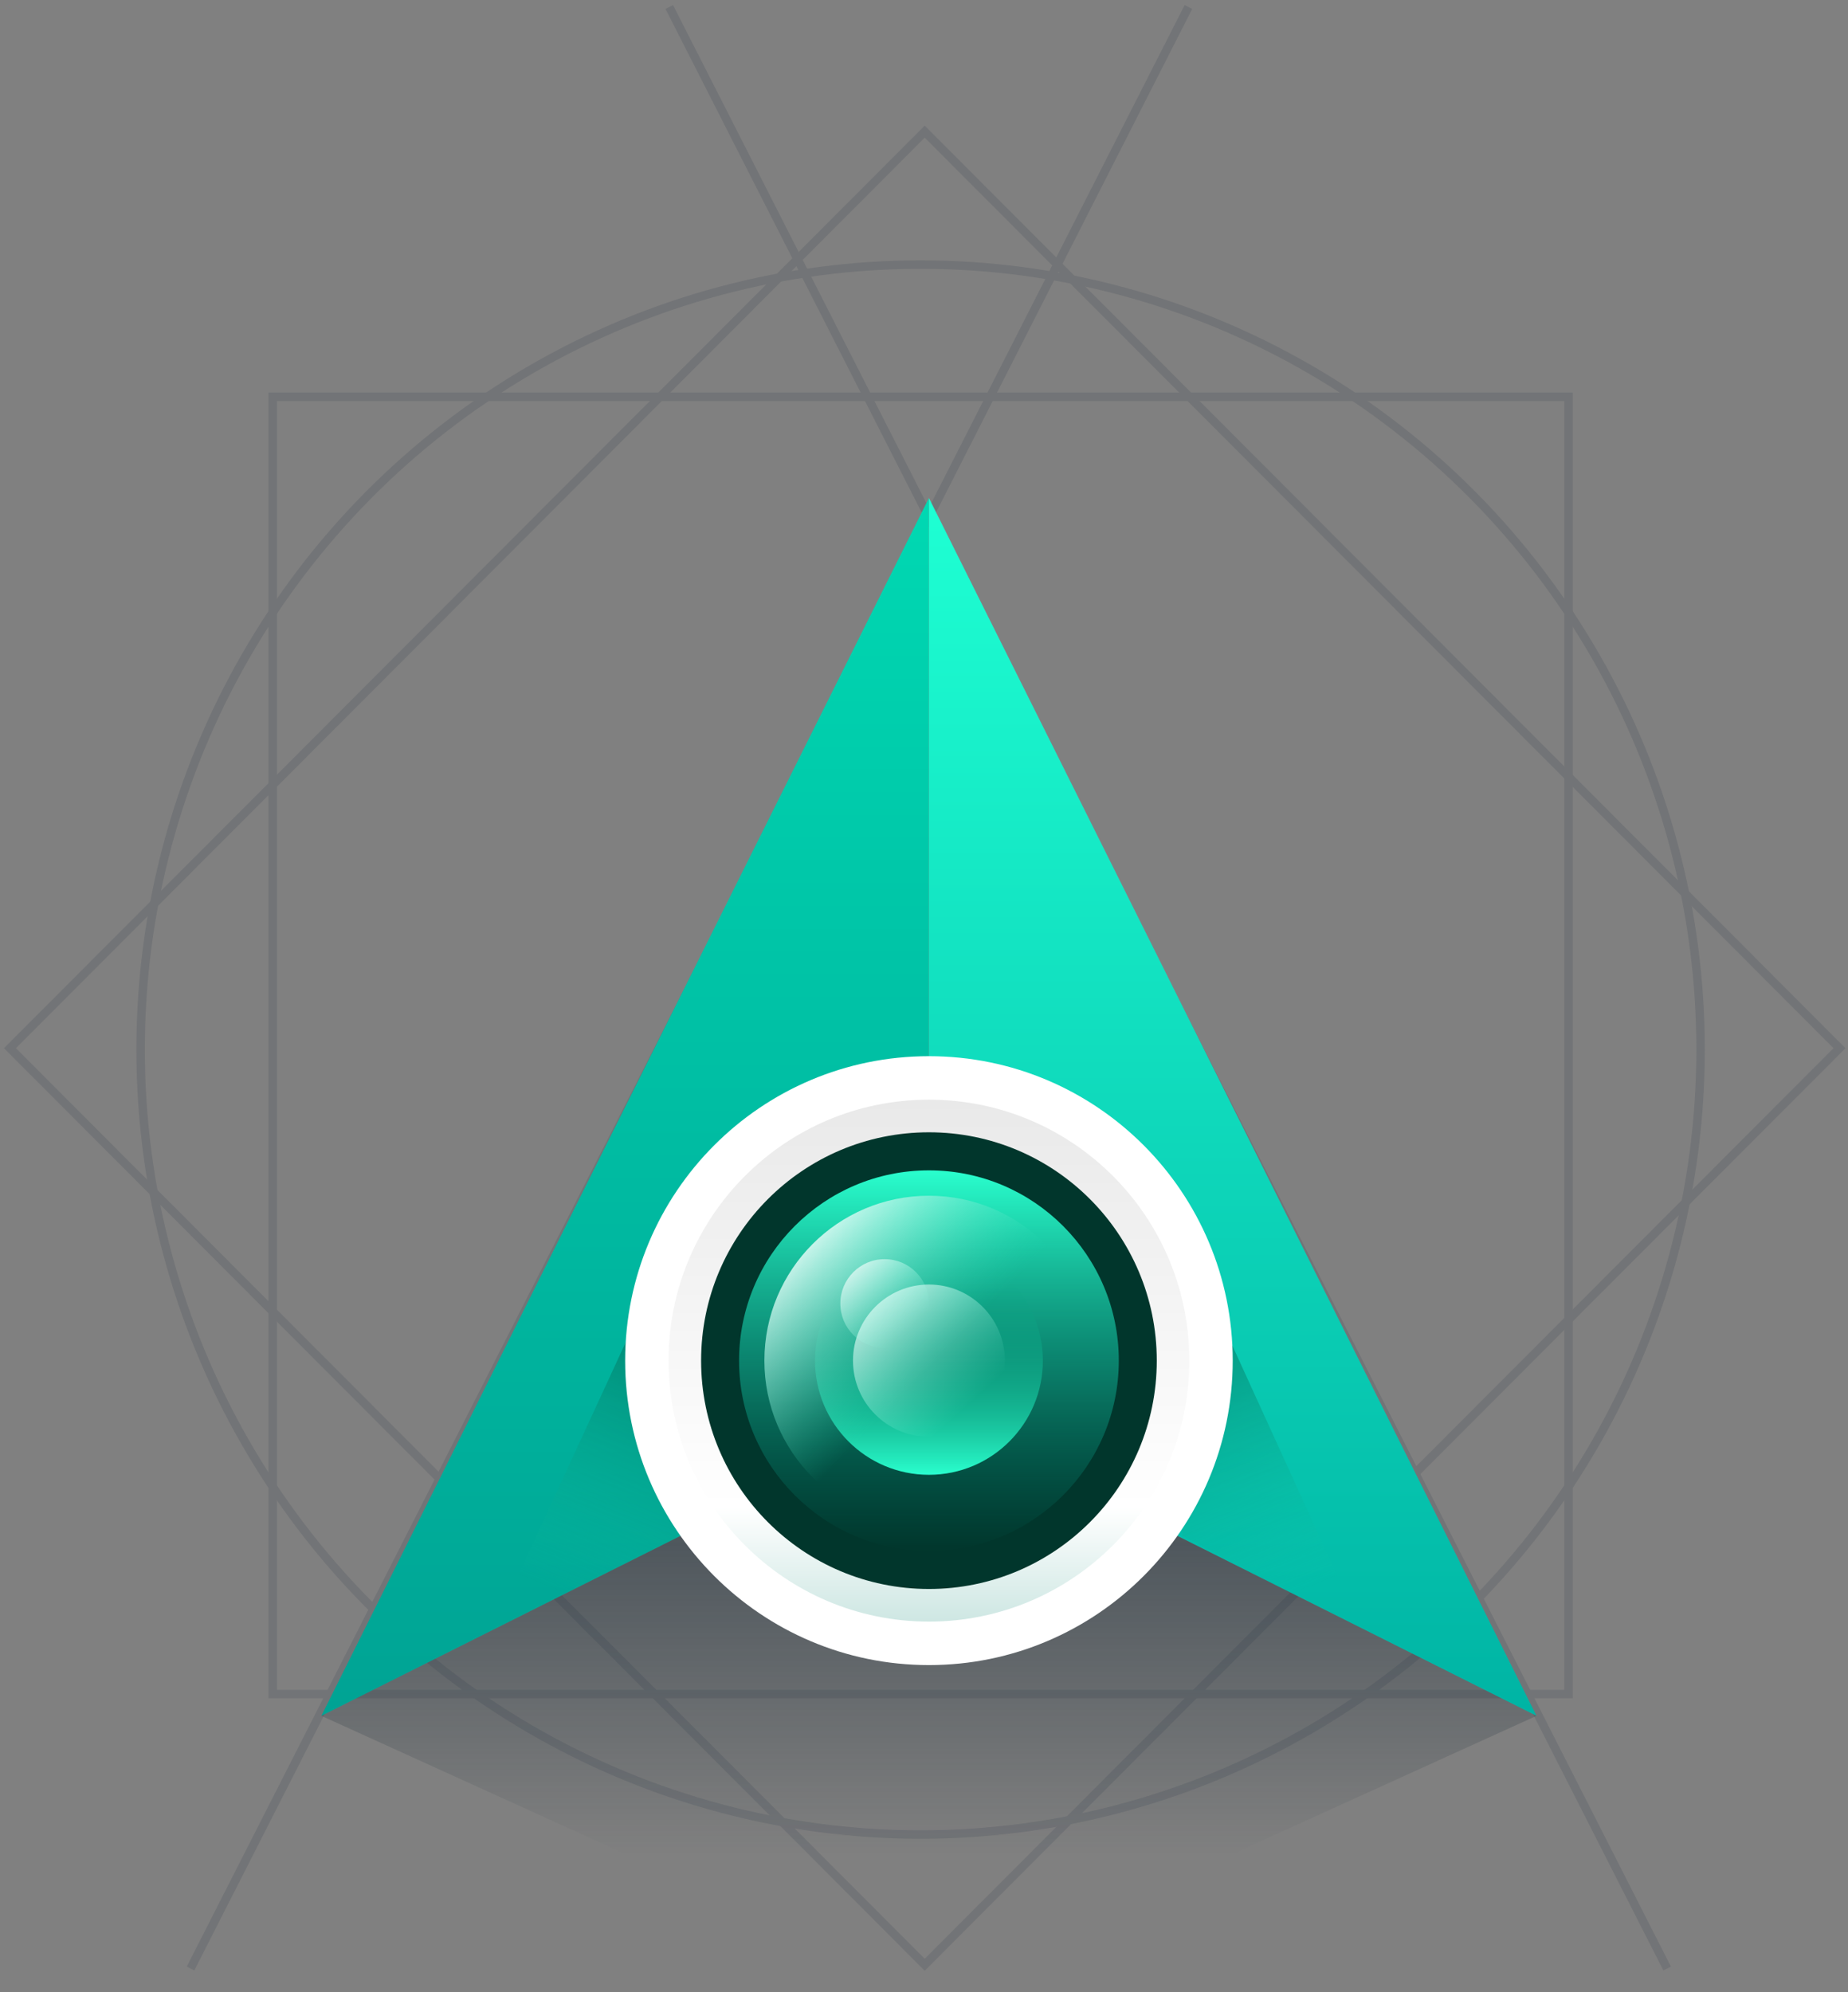 <svg xmlns="http://www.w3.org/2000/svg" xmlns:xlink="http://www.w3.org/1999/xlink" width="219" height="236" version="1.1" viewBox="0 0 219 236"><rect x="0" y="0" width="219" height="236" fill="#808080" stroke="none"/><title>modular-libraries-optics</title><defs><linearGradient id="linearGradient-1" x1="50%" x2="50%" y1=".53%" y2="100%"><stop offset=".029%" stop-color="#00D8B2"/><stop offset="100%" stop-color="#00A394"/></linearGradient><linearGradient id="linearGradient-2" x1="50%" x2="50%" y1=".501%" y2="100%"><stop offset="0%" stop-color="#1EFFD3"/><stop offset="100%" stop-color="#00B4A4"/></linearGradient><linearGradient id="linearGradient-3" x1="49.557%" x2="63.167%" y1="16.158%" y2="90.89%"><stop offset="0%" stop-color="#005948"/><stop offset="100%" stop-color="#18CDAA" stop-opacity="0"/></linearGradient><linearGradient id="linearGradient-4" x1="50.463%" x2="36.57%" y1="16.157%" y2="90.769%"><stop offset="0%" stop-color="#005948"/><stop offset="100%" stop-color="#18CDAA" stop-opacity="0"/></linearGradient><linearGradient id="linearGradient-5" x1="50%" x2="50%" y1="-7.625%" y2="76.062%"><stop offset="0%" stop-color="#132532"/><stop offset="100%" stop-color="#132532" stop-opacity="0"/></linearGradient><linearGradient id="linearGradient-6" x1="50%" x2="50%" y1="0%" y2="100%"><stop offset="0%" stop-color="#E9E9E9"/><stop offset="78.143%" stop-color="#FFF"/><stop offset="100%" stop-color="#CEE7E3"/></linearGradient><linearGradient id="linearGradient-7" x1="50%" x2="50%" y1="0%" y2="100%"><stop offset="0%" stop-color="#2AFFCE"/><stop offset="100%" stop-color="#00A18F" stop-opacity="0"/></linearGradient><linearGradient id="linearGradient-8" x1="50%" x2="50%" y1="100%" y2="16.458%"><stop offset="0%" stop-color="#2AFFCE"/><stop offset="100%" stop-color="#009A77" stop-opacity="0"/></linearGradient><linearGradient id="linearGradient-9" x1="9.55%" x2="52.458%" y1="8.255%" y2="49.89%"><stop offset="0%" stop-color="#FFF"/><stop offset="100%" stop-color="#20DCB3" stop-opacity="0"/></linearGradient><linearGradient id="linearGradient-10" x1="11.365%" x2="74.482%" y1="10.795%" y2="80.355%"><stop offset="0%" stop-color="#FFF"/><stop offset="100%" stop-color="#88FFE4" stop-opacity="0"/></linearGradient><linearGradient id="linearGradient-11" x1="11.365%" x2="74.483%" y1="10.795%" y2="80.354%"><stop offset="0%" stop-color="#FFF"/><stop offset="100%" stop-color="#88FFE4" stop-opacity="0"/></linearGradient><radialGradient id="radialGradient-12" cx="39.478%" cy="-169.29%" r="41.653%" fx="39.478%" fy="-169.29%" gradientTransform="translate(0.395,-1.693),scale(1,0.998),rotate(-112.534),translate(-0.395,1.693)"><stop offset="0%" stop-color="#FFF"/><stop offset="100%" stop-color="#FFF" stop-opacity="0"/></radialGradient></defs><g id="Page-1" fill="none" fill-rule="evenodd" stroke="none" stroke-width="1"><g id="logo-copy" transform="translate(1, 1)"><g id="logo-pattern" stroke="#273244" opacity=".16"><ellipse id="path" cx="108.096" cy="123.342" rx="92.434" ry="92.996"/><rect id="path" width="153.568" height="153.688" x="31.312" y="46.008"/><polygon id="path" points="31.804 46.4 185.239 46.527 185.366 199.962 31.931 199.835" transform="translate(108.585, 123.181) rotate(-315) translate(-108.585, -123.181)"/><line id="Line-2" x1="139.609" x2="21.807" y1=".276" y2="231.766" stroke-linecap="square"/><line id="Line-2-Copy" x1="196.341" x2="78.539" y1=".276" y2="231.766" stroke-linecap="square" transform="translate(137.44, 116) scale(-1, 1) translate(-137.44, -116)"/><line id="Path-6" x1="107.789" x2="178.816" y1="161.75" y2="200.346"/><line id="Path-6-Copy" x1="37.362" x2="108.042" y1="161.75" y2="200.346" transform="translate(72.883, 181.097) scale(-1, 1) translate(-72.883, -181.097)"/></g><g id="logo" transform="translate(37.085, 58)"><polygon id="path" fill="url(#linearGradient-1)" points="72 0 0 144.277 72 108.208"/><polygon id="path" fill="url(#linearGradient-2)" points="72 0 144 144.277 72 108.208"/><polygon id="path" fill="url(#linearGradient-3)" fill-opacity=".7" points="123.264 133.95 102 87.361 102 122.927" opacity=".724"/><polygon id="path" fill="url(#linearGradient-4)" fill-opacity=".7" points="20.398 133.975 42 87.167 42 123.236" opacity=".724"/><polygon id="path" fill="url(#linearGradient-5)" fill-opacity=".7" points="0 144.277 72.004 108.208 144 144.277 72 177"/><path id="path" fill="#FFF" fill-rule="nonzero" d="M72,138.265 C91.882,138.265 108,122.117 108,102.196 C108,82.276 91.882,66.127 72,66.127 C52.118,66.127 36,82.276 36,102.196 C36,122.117 52.118,138.265 72,138.265 Z"/><path id="path" fill="url(#linearGradient-6)" fill-rule="nonzero" d="M72,133.113 C89.042,133.113 102.857,119.271 102.857,102.196 C102.857,85.121 89.042,71.28 72,71.28 C54.958,71.28 41.143,85.121 41.143,102.196 C41.143,119.271 54.958,133.113 72,133.113 Z"/><path id="path" fill="#01362C" fill-rule="nonzero" d="M72,129.248 C86.912,129.248 99,117.137 99,102.196 C99,87.256 86.912,75.144 72,75.144 C57.088,75.144 45,87.256 45,102.196 C45,117.137 57.088,129.248 72,129.248 Z"/><path id="path" fill="url(#linearGradient-7)" fill-rule="nonzero" d="M72,124.74 C84.426,124.74 94.5,114.646 94.5,102.196 C94.5,89.746 84.426,79.653 72,79.653 C59.574,79.653 49.5,89.746 49.5,102.196 C49.5,114.646 59.574,124.74 72,124.74 Z"/><path id="path" fill="url(#linearGradient-8)" fill-rule="nonzero" d="M72,115.722 C79.456,115.722 85.5,109.667 85.5,102.196 C85.5,94.726 79.456,88.67 72,88.67 C64.544,88.67 58.5,94.726 58.5,102.196 C58.5,109.667 64.544,115.722 72,115.722 Z"/><path id="path" fill="url(#linearGradient-9)" fill-rule="nonzero" d="M72,121.734 C82.77,121.734 91.5,112.986 91.5,102.196 C91.5,91.406 82.77,82.659 72,82.659 C61.231,82.659 52.5,91.406 52.5,102.196 C52.5,112.986 61.231,121.734 72,121.734 Z"/><path id="path" fill="url(#linearGradient-10)" fill-rule="nonzero" d="M72,111.214 C76.971,111.214 81,107.176 81,102.196 C81,97.216 76.971,93.179 72,93.179 C67.029,93.179 63,97.216 63,102.196 C63,107.176 67.029,111.214 72,111.214 Z" opacity=".684"/><path id="path" fill="url(#linearGradient-11)" fill-rule="nonzero" d="M66.75,100.693 C69.65,100.693 72,98.338 72,95.433 C72,92.528 69.65,90.173 66.75,90.173 C63.851,90.173 61.5,92.528 61.5,95.433 C61.5,98.338 63.851,100.693 66.75,100.693 Z" opacity=".684"/><path id="path" fill="url(#radialGradient-12)" d="M49.513,101.432 C49.901,112.71 59.149,121.734 70.5,121.734 C82.098,121.734 91.5,112.314 91.5,100.693 C91.5,89.32 82.494,80.055 71.237,79.666 C71.49,79.657 71.745,79.653 72,79.653 C84.426,79.653 94.5,89.746 94.5,102.196 C94.5,114.646 84.426,124.74 72,124.74 C59.574,124.74 49.5,114.646 49.5,102.196 C49.5,101.94 49.504,101.686 49.513,101.432 Z" opacity=".268"/></g></g></g></svg>